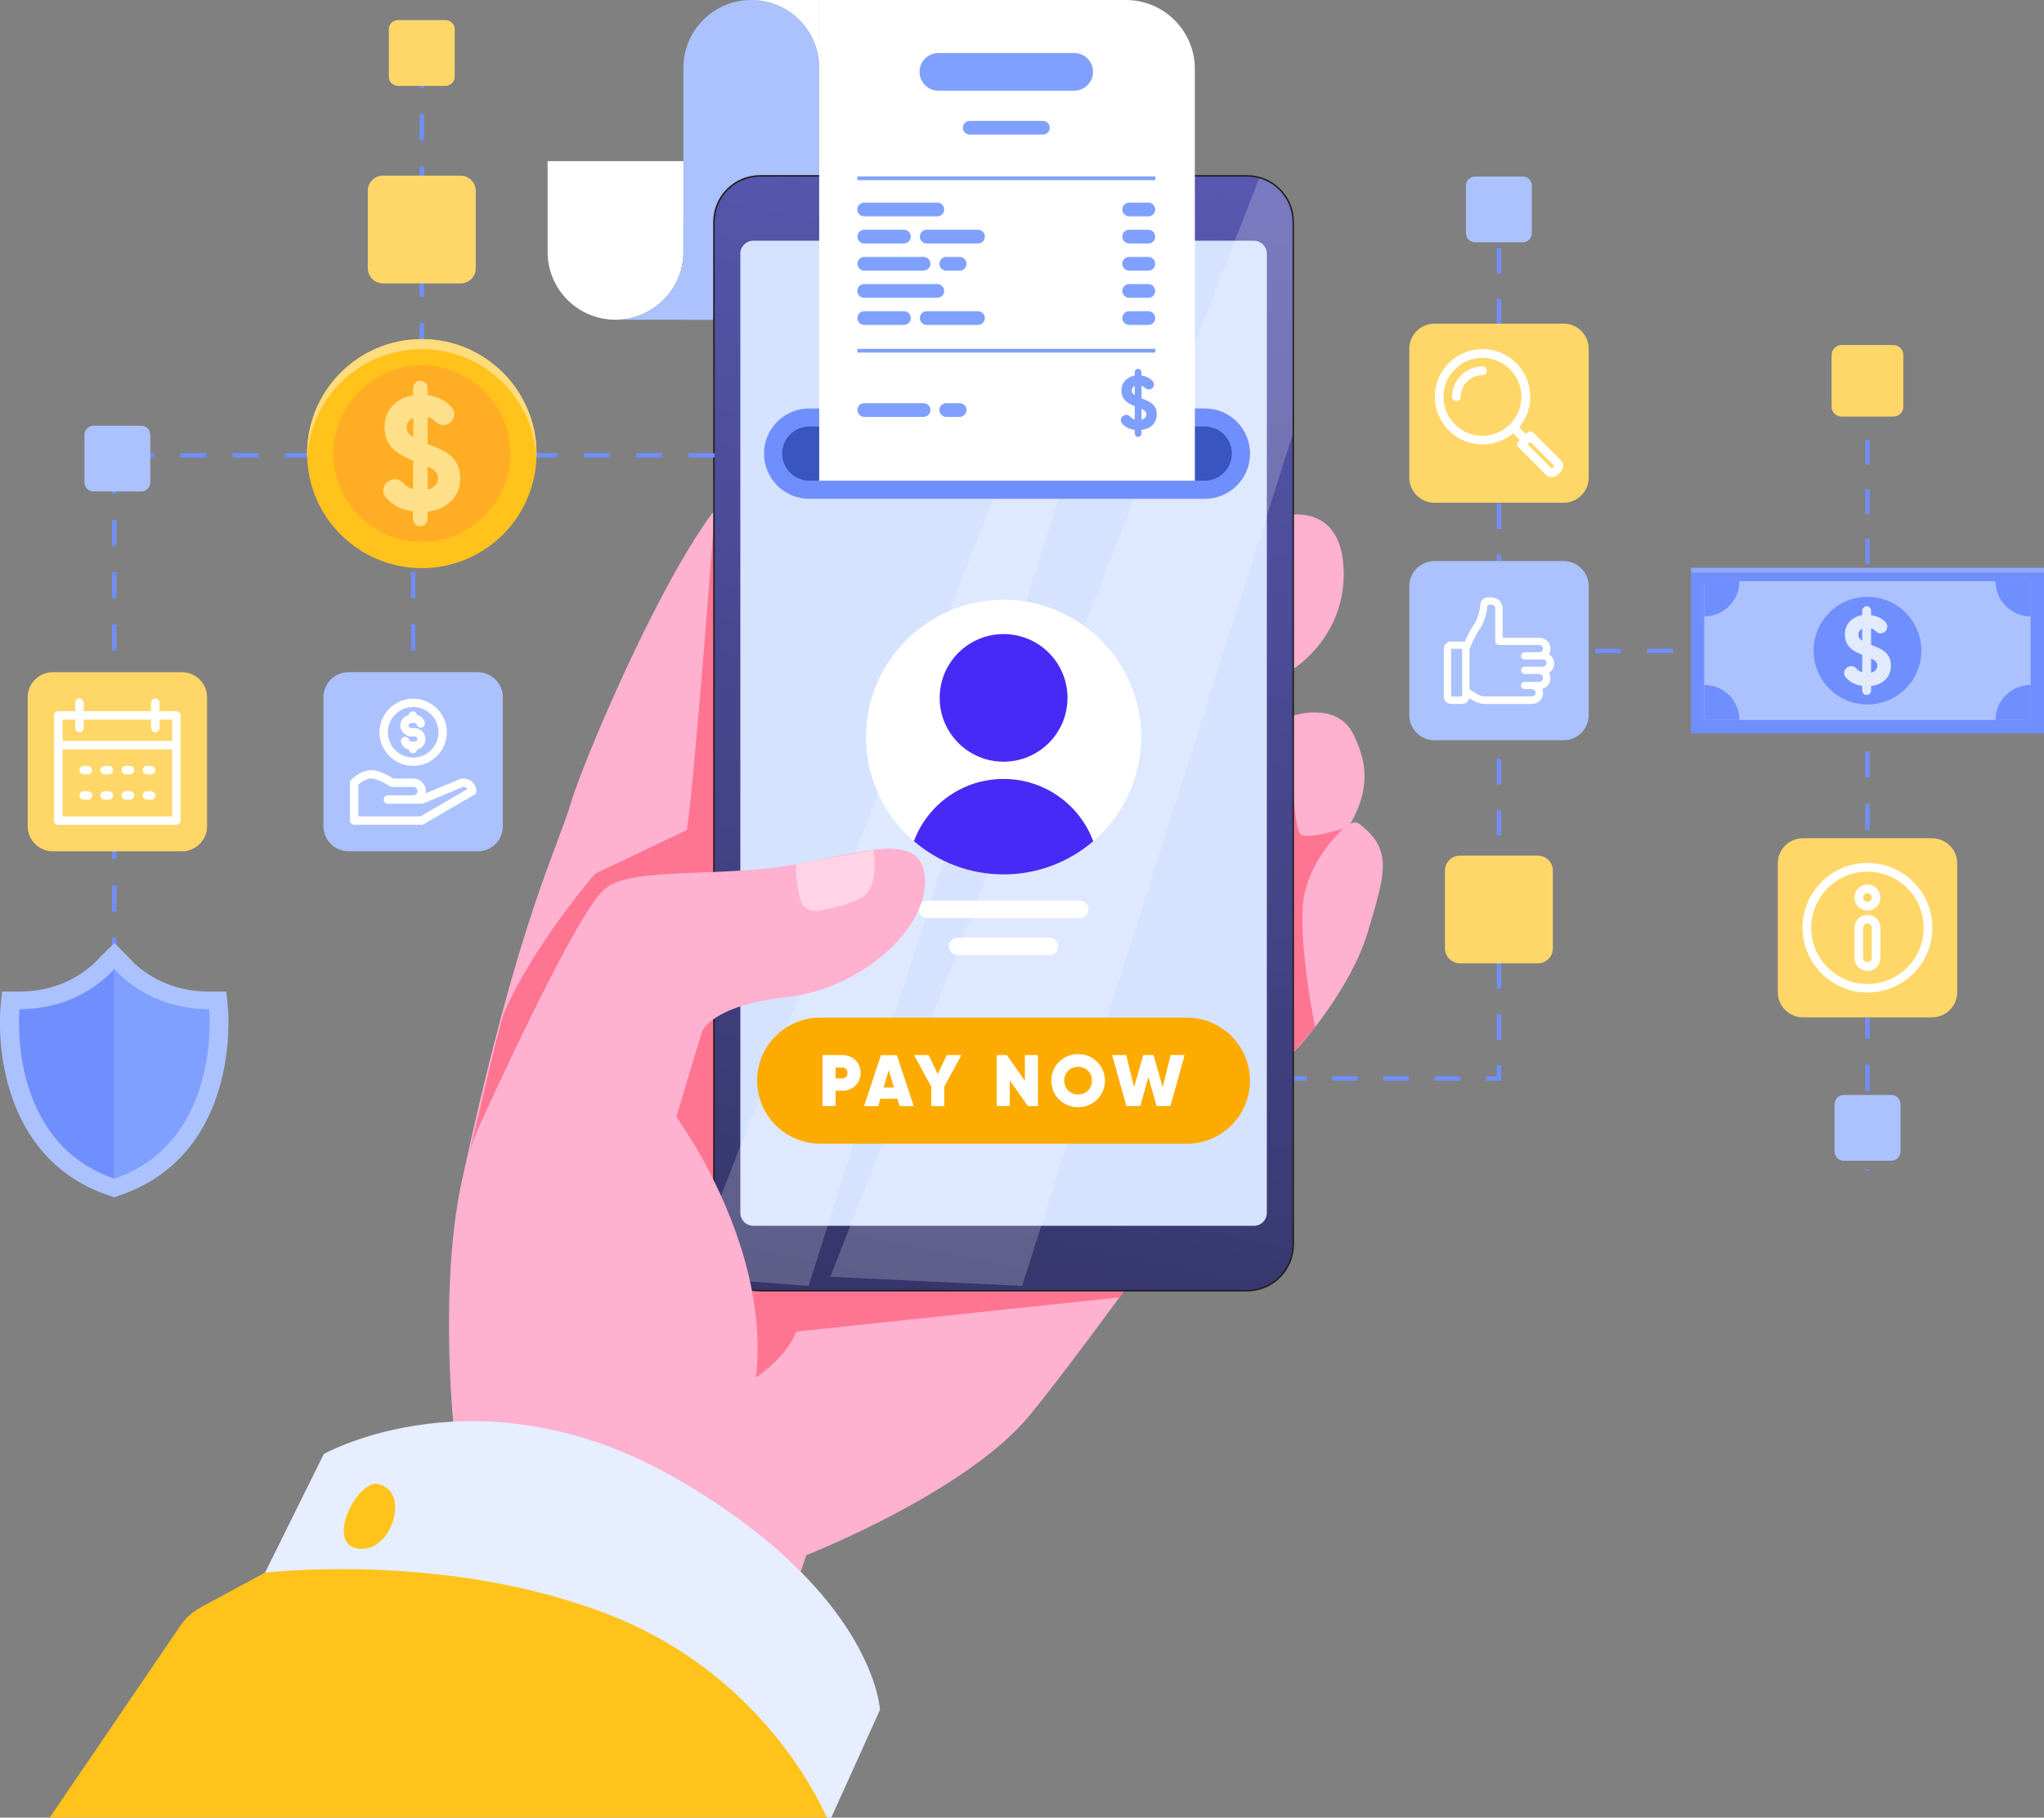 <svg width="832" height="740" viewBox="0 0 832 740" fill="none" xmlns="http://www.w3.org/2000/svg">
<rect x="0" y="0" width="832" height="740" fill="#808080" stroke="none"/>
<path d="M761.058 476.508H759.299V476.069H761.058V476.508ZM761.058 465.415H759.299V454.8H761.058V465.415ZM761.058 444.145H759.299V433.531H761.058V444.145ZM761.058 422.876H759.299V412.261H761.058V422.876ZM761.058 401.646H759.299V391.032H761.058V401.646ZM759.259 380.377V369.762H761.018V380.377H759.259ZM761.018 359.108H759.259V348.493H761.018V359.108ZM761.018 337.838H759.259V327.223H761.018V337.838ZM761.018 316.569H759.259V305.954H761.018V316.569ZM761.018 295.339H759.259V284.724H761.018V295.339ZM761.018 274.07H759.259V263.455H761.018V274.07Z" fill="#708FFF"/>
<path d="M172.579 142.142H170.82V131.527H172.579V142.142ZM172.579 120.873H170.82V110.258H172.579V120.873ZM172.579 99.603H170.82V88.989H172.579V99.603ZM172.579 78.334H170.82V67.719H172.579V78.334ZM172.579 57.064H170.82V46.45H172.579V57.064ZM172.579 35.795H170.82V25.18H172.579V35.795ZM172.579 14.566H170.82V9.059H172.579V14.566Z" fill="#708FFF"/>
<path d="M611.021 85.277H609.262V90.585H611.021V85.277Z" fill="#708FFF"/>
<path d="M611.021 423.312H609.262V412.897H611.021V423.312ZM611.021 402.522H609.262V392.107H611.021V402.522ZM611.021 381.731H609.262V371.316H611.021V381.731ZM611.021 360.941H609.262V350.525H611.021V360.941ZM611.021 340.15H609.262V329.735H611.021V340.15ZM611.021 319.36H609.262V308.944H611.021V319.36ZM611.021 298.529H609.262V288.114H611.021V298.529ZM611.021 277.739H609.262V267.363H611.021V277.739ZM611.021 256.948H609.262V246.533H611.021V256.948ZM611.021 236.157H609.262V225.742H611.021V236.157ZM611.021 215.367H609.262V204.952H611.021V215.367ZM611.021 194.576H609.262V184.161H611.021V194.576ZM611.021 173.746H609.262V163.331H611.021V173.746ZM611.021 152.955H609.262V142.54H611.021V152.955ZM611.021 132.165H609.262V121.75H611.021V132.165ZM611.021 111.374H609.262V100.959H611.021V111.374Z" fill="#708FFF"/>
<path d="M611.021 439.916H604.826V438.16H609.262V433.73H611.021V439.916Z" fill="#708FFF"/>
<path d="M594.394 439.912H583.963V438.156H594.394V439.912ZM573.531 439.912H563.1V438.156H573.531V439.912ZM552.708 439.912H542.277V438.156H552.708V439.912Z" fill="#708FFF"/>
<path d="M531.845 438.156H526.53V439.912H531.845V438.156Z" fill="#708FFF"/>
<path d="M761.018 143.539H759.259V148.846H761.018V143.539Z" fill="#708FFF"/>
<path d="M761.058 249.568H759.299V239.512H761.058V249.568ZM761.058 229.416H759.299V219.36H761.058V229.416ZM761.058 209.264H759.299V199.208H761.058V209.264ZM761.058 189.152H759.299V179.095H761.058V189.152ZM761.058 168.999H759.299V158.943H761.058V168.999Z" fill="#708FFF"/>
<path d="M761.058 265.849H754.823V264.093H759.259V259.664H761.058V265.849Z" fill="#708FFF"/>
<path d="M744.272 265.85H733.72V264.094H744.272V265.85ZM723.169 265.85H712.618V264.094H723.169V265.85ZM702.066 265.85H691.515V264.094H702.066V265.85ZM680.963 265.85H670.412V264.094H680.963V265.85ZM659.821 265.85H649.269V264.094H659.821V265.85ZM638.718 265.85H628.167V264.094H638.718V265.85Z" fill="#708FFF"/>
<path d="M617.615 264.094H612.3V265.85H617.615V264.094Z" fill="#708FFF"/>
<path d="M832 231.209H688.317V298.569H832V231.209Z" fill="#708FFF"/>
<path d="M832 231.209H688.317V233.124H832V231.209Z" fill="#91A9FF"/>
<path d="M826.565 236.637H693.713V293.142H826.565V236.637Z" fill="#ABC2FE"/>
<path d="M693.713 250.923C701.627 250.923 708.021 244.538 708.021 236.637H693.713V250.923Z" fill="#708FFF"/>
<path d="M826.565 250.923C818.651 250.923 812.256 244.538 812.256 236.637H826.565V250.923Z" fill="#708FFF"/>
<path d="M693.713 278.855C701.627 278.855 708.021 285.24 708.021 293.141H693.713V278.855Z" fill="#708FFF"/>
<path d="M826.565 278.855C818.651 278.855 812.256 285.24 812.256 293.141H826.565V278.855Z" fill="#708FFF"/>
<path d="M760.139 286.796C772.257 286.796 782.081 276.988 782.081 264.888C782.081 252.789 772.257 242.98 760.139 242.98C748.02 242.98 738.197 252.789 738.197 264.888C738.197 276.988 748.02 286.796 760.139 286.796Z" fill="#708FFF"/>
<path d="M769.691 270.995C769.691 265.408 765.255 263.972 761.618 262.535V255.871C762.377 256.07 763.016 256.47 763.576 257.028C764.415 257.946 765.814 258.106 766.893 257.467C768.372 256.589 768.692 254.554 767.493 253.317C765.934 251.641 763.896 250.723 761.618 250.444V248.608C761.618 247.611 760.818 246.812 759.819 246.812C758.82 246.812 758.02 247.611 758.02 248.608V250.404C754.184 251.082 750.946 253.756 750.946 258.345C750.946 263.293 754.543 265.209 758.02 266.605V273.669C757.021 273.389 756.262 272.871 755.622 272.152C754.743 271.155 753.344 270.875 752.185 271.554L751.985 271.673C750.547 272.511 750.187 274.387 751.226 275.664C752.825 277.619 755.143 278.856 758.02 279.215V281.131C758.02 282.128 758.82 282.927 759.819 282.927C760.818 282.927 761.618 282.128 761.618 281.131V279.295C766.254 278.737 769.691 275.823 769.691 270.995ZM756.422 258.425C756.422 257.347 756.981 256.47 758.02 255.991V260.819C756.861 260.101 756.422 259.383 756.422 258.425ZM761.618 273.828V268.082C763.256 268.84 764.175 269.638 764.175 271.035C764.136 272.272 763.376 273.429 761.618 273.828Z" fill="#E2EAFE"/>
<path d="M526.53 272.232C526.53 272.232 548.432 258.864 546.873 230.85C545.274 202.837 520.774 210.379 520.774 210.379L526.53 272.232Z" fill="#FFB1D0"/>
<path d="M188.966 476.507C211.467 373.192 226.655 346.376 232.49 326.543C238.325 306.71 287.365 191.385 308.388 194.258C329.411 197.131 325.894 214.45 317.74 248.329C309.587 282.209 291.002 326.503 291.002 326.503L293.16 413.217L188.966 476.507Z" fill="#FFB1D0"/>
<path d="M191.284 468.287L292.001 368.045L290.962 326.544C290.962 326.544 297.397 311.18 304.351 291.627L290.962 207.547C290.962 207.547 283.049 314.093 279.611 337.917L242.282 355.675C242.282 355.675 217.143 384.606 205.072 412.619C201.236 425.109 196.12 449.132 191.284 468.287Z" fill="#FE7592"/>
<path d="M528.448 426.425C528.448 426.425 549.671 403.241 556.785 379.337C563.859 355.434 567.137 345.977 553.228 335.362C544.795 328.937 515.179 384.605 515.179 384.605V439.395L528.448 426.425Z" fill="#FFB1D0"/>
<path d="M524.971 291.826C524.971 291.826 543.995 284.563 551.07 299.288C558.144 314.013 557.464 326.384 542.597 345.977C527.729 365.571 515.179 384.605 515.179 384.605L524.971 291.826Z" fill="#FFB1D0"/>
<path d="M546.833 337.317C546.833 337.317 531.566 350.605 530.287 368.962C529.008 387.318 535.283 418.125 535.283 418.125L506.146 452.603L518.217 296.095L524.931 291.785C524.931 291.785 525.81 338.115 529.647 339.871C533.484 341.667 546.833 337.317 546.833 337.317Z" fill="#FE7592"/>
<path d="M288.524 607.475L328.212 633.134C328.212 633.134 393.598 607.475 419.257 576.03C444.956 544.545 497.473 469.962 497.473 469.962L327.053 371.756L279.651 375.986L258.189 488.558L288.524 607.475Z" fill="#FFB1D0"/>
<path d="M496.714 469.482L347.196 383.367L294.04 400.127L271.978 416.329L264.744 454.239L276.094 502.444L307.708 560.785C307.708 560.785 319.978 552.884 324.095 542.109L455.628 528.183C473.533 503.761 490.559 479.738 495.835 472.276L496.714 469.482Z" fill="#FE7592"/>
<path d="M184.449 578.305L108.551 712.905H301.394L328.212 633.094L291.002 578.305H184.449Z" fill="#FFB1D0"/>
<path d="M333.447 27.614V130.17H278.173V27.614C278.173 19.992 281.25 13.089 286.286 8.101C291.242 3.073 298.156 0 305.79 0C321.058 0 333.447 12.371 333.447 27.614Z" fill="#ABC2FE"/>
<path d="M278.173 65.562V102.555C278.173 110.176 275.095 117.08 270.059 122.068C265.063 127.056 258.149 130.169 250.515 130.169C235.248 130.169 222.898 117.798 222.898 102.594V65.602H278.173V65.562Z" fill="white"/>
<path d="M290.922 89.826V130.17H250.515C258.149 130.17 265.063 127.098 270.059 122.069C275.055 117.081 278.173 110.178 278.173 102.556V89.826H290.922Z" fill="#ABC2FE"/>
<path d="M507.585 525.152H309.427C299.195 525.152 290.922 516.892 290.922 506.676V90.386C290.922 80.171 299.195 71.91 309.427 71.91H507.585C517.817 71.91 526.09 80.171 526.09 90.386V506.636C526.09 516.852 517.817 525.152 507.585 525.152Z" stroke="#231F20" stroke-width="1.239" stroke-miterlimit="10"/>
<path d="M301.354 493.826V103.235C301.354 100.362 303.712 98.008 306.589 98.008H510.423C513.301 98.008 515.659 100.362 515.659 103.235V493.826C515.659 496.7 513.301 499.054 510.423 499.054H306.589C303.712 499.054 301.354 496.7 301.354 493.826Z" stroke="#231F20" stroke-width="1.239" stroke-miterlimit="10"/>
<path d="M507.585 525.152H309.427C299.195 525.152 290.922 516.892 290.922 506.676V90.386C290.922 80.171 299.195 71.91 309.427 71.91H507.585C517.817 71.91 526.09 80.171 526.09 90.386V506.636C526.09 516.852 517.817 525.152 507.585 525.152Z" fill="url(#paint0_linear)"/>
<path d="M301.354 493.826V103.235C301.354 100.362 303.712 98.008 306.589 98.008H510.423C513.301 98.008 515.659 100.362 515.659 103.235V493.826C515.659 496.7 513.301 499.054 510.423 499.054H306.589C303.712 499.054 301.354 496.7 301.354 493.826Z" fill="#D6E3FF"/>
<path d="M407.147 90.146C410.392 90.146 413.023 87.52 413.023 84.28C413.023 81.04 410.392 78.414 407.147 78.414C403.903 78.414 401.272 81.04 401.272 84.28C401.272 87.52 403.903 90.146 407.147 90.146Z" stroke="#231F20" stroke-width="1.239" stroke-miterlimit="10"/>
<path d="M407.147 90.146C410.392 90.146 413.023 87.52 413.023 84.28C413.023 81.04 410.392 78.414 407.147 78.414C403.903 78.414 401.272 81.04 401.272 84.28C401.272 87.52 403.903 90.146 407.147 90.146Z" fill="#221473"/>
<path opacity="0.2" d="M526.09 90.388C526.09 81.888 520.375 74.745 512.541 72.59L338.004 519.806L416.06 523.517L526.13 177.021V90.388H526.09Z" fill="white"/>
<path opacity="0.2" d="M472.534 71.91H455.628L455.188 72.549L290.922 493.388V506.636C290.922 512.502 293.64 517.73 297.917 521.122L329.131 523.516L472.534 71.91Z" fill="white"/>
<path d="M483.125 465.613H333.887C319.699 465.613 308.188 454.12 308.188 439.954C308.188 425.788 319.699 414.295 333.887 414.295H483.085C497.274 414.295 508.784 425.788 508.784 439.954C508.824 454.12 497.314 465.613 483.125 465.613Z" fill="#FEAB00"/>
<path d="M350.314 436.802C350.314 441.072 347.036 444.065 342.88 444.065H340.122V450.29H334.806V429.539H342.88C347.076 429.539 350.314 432.532 350.314 436.802ZM344.998 436.802C344.998 435.485 344.079 434.607 342.88 434.607H340.122V439.036H342.88C344.079 439.036 344.998 438.119 344.998 436.802Z" fill="white"/>
<path d="M365.261 447.338H358.347L357.468 450.331H351.713L358.587 429.58H365.062L371.936 450.331H366.221L365.261 447.338ZM363.863 442.749L361.744 435.686L359.666 442.749H363.863Z" fill="white"/>
<path d="M384.366 442.349V450.33H379.05V442.388L372.056 429.539H378.011L381.688 437.241L385.405 429.539H391.36L384.366 442.349Z" fill="white"/>
<path d="M422.495 429.539V450.29H418.378L411.024 439.835V450.29H405.708V429.539H409.825L417.179 439.994V429.539H422.495Z" fill="white"/>
<path d="M427.93 439.955C427.93 433.849 432.766 429.141 438.841 429.141C444.916 429.141 449.752 433.849 449.752 439.955C449.752 446.06 444.916 450.769 438.841 450.769C432.766 450.769 427.93 446.06 427.93 439.955ZM444.477 439.955C444.477 436.643 442.039 434.328 438.841 434.328C435.644 434.328 433.206 436.643 433.206 439.955C433.206 443.267 435.644 445.581 438.841 445.581C442.039 445.581 444.477 443.267 444.477 439.955Z" fill="white"/>
<path d="M452.67 429.539H458.425L461.623 442.628L465.34 429.539H469.536L473.253 442.628L476.491 429.539H482.206L476.411 450.29H470.775L467.458 438.558L464.141 450.29H458.505L452.67 429.539Z" fill="white"/>
<path d="M408.506 355.994C439.431 355.994 464.5 330.963 464.5 300.087C464.5 269.21 439.431 244.18 408.506 244.18C377.581 244.18 352.512 269.21 352.512 300.087C352.512 330.963 377.581 355.994 408.506 355.994Z" fill="white"/>
<path d="M408.506 310.103C422.876 310.103 434.525 298.472 434.525 284.125C434.525 269.777 422.876 258.146 408.506 258.146C394.136 258.146 382.487 269.777 382.487 284.125C382.487 298.472 394.136 310.103 408.506 310.103Z" fill="#482AF6"/>
<path d="M408.506 355.993C422.455 355.993 435.204 350.885 444.996 342.465C439.481 327.66 425.212 317.125 408.506 317.125C391.76 317.125 377.491 327.66 372.016 342.465C381.808 350.885 394.557 355.993 408.506 355.993Z" fill="#482AF6"/>
<path d="M439.521 373.791H377.491C375.533 373.791 373.934 372.194 373.934 370.239C373.934 368.284 375.533 366.688 377.491 366.688H439.561C441.519 366.688 443.118 368.284 443.118 370.239C443.078 372.194 441.479 373.791 439.521 373.791Z" fill="white"/>
<path d="M427.171 388.835H389.801C387.843 388.835 386.244 387.239 386.244 385.284C386.244 383.329 387.843 381.732 389.801 381.732H427.171C429.129 381.732 430.728 383.329 430.728 385.284C430.728 387.239 429.129 388.835 427.171 388.835Z" fill="white"/>
<path d="M310.986 184.681C310.986 174.506 319.219 166.285 329.411 166.285H490.399C500.591 166.285 508.824 174.506 508.824 184.681C508.824 194.857 500.591 203.078 490.399 203.078H329.411C319.259 203.078 310.986 194.817 310.986 184.681Z" fill="#708FFF"/>
<path d="M490.399 195.694H329.411C323.336 195.694 318.38 190.746 318.38 184.641C318.38 178.575 323.336 173.627 329.411 173.627H490.399C496.474 173.627 501.43 178.575 501.43 184.641C501.43 190.746 496.474 195.694 490.399 195.694Z" fill="#3955BF"/>
<path d="M333.448 0V27.574C333.448 12.331 321.058 0 305.83 0H333.448Z" fill="white"/>
<path d="M333.447 0V195.695H486.363V28.093C486.363 12.57 473.773 0 458.226 0H333.447Z" fill="white"/>
<path d="M381.528 88.073H351.753C350.194 88.073 348.955 86.796 348.955 85.28C348.955 83.723 350.234 82.486 351.753 82.486H381.528C383.087 82.486 384.326 83.763 384.326 85.28C384.366 86.796 383.087 88.073 381.528 88.073Z" fill="#7FA0FF"/>
<path d="M424.493 54.792H394.717C393.159 54.792 391.92 53.515 391.92 51.998C391.92 50.442 393.199 49.205 394.717 49.205H424.493C426.052 49.205 427.291 50.482 427.291 51.998C427.291 53.555 426.052 54.792 424.493 54.792Z" fill="#7FA0FF"/>
<path d="M467.458 88.073H459.624C458.066 88.073 456.827 86.796 456.827 85.28C456.827 83.723 458.106 82.486 459.624 82.486H467.418C468.977 82.486 470.216 83.763 470.216 85.28C470.256 86.796 469.017 88.073 467.458 88.073Z" fill="#7FA0FF"/>
<path d="M367.939 99.124H351.793C350.234 99.124 348.995 97.847 348.995 96.33C348.995 94.774 350.274 93.537 351.793 93.537H367.939C369.498 93.537 370.737 94.814 370.737 96.33C370.737 97.887 369.498 99.124 367.939 99.124Z" fill="#7FA0FF"/>
<path d="M398.075 99.124H377.212C375.653 99.124 374.414 97.847 374.414 96.33C374.414 94.774 375.693 93.537 377.212 93.537H398.075C399.633 93.537 400.872 94.814 400.872 96.33C400.872 97.887 399.633 99.124 398.075 99.124Z" fill="#7FA0FF"/>
<path d="M467.458 99.124H459.624C458.066 99.124 456.827 97.847 456.827 96.33C456.827 94.774 458.106 93.537 459.624 93.537H467.418C468.977 93.537 470.216 94.814 470.216 96.33C470.256 97.887 469.017 99.124 467.458 99.124Z" fill="#7FA0FF"/>
<path d="M375.933 110.179H351.793C350.234 110.179 348.995 108.902 348.995 107.385C348.995 105.829 350.274 104.592 351.793 104.592H375.933C377.492 104.592 378.731 105.869 378.731 107.385C378.731 108.941 377.452 110.179 375.933 110.179Z" fill="#7FA0FF"/>
<path d="M390.601 110.179H385.165C383.607 110.179 382.368 108.902 382.368 107.385C382.368 105.829 383.647 104.592 385.165 104.592H390.601C392.16 104.592 393.399 105.869 393.399 107.385C393.439 108.941 392.16 110.179 390.601 110.179Z" fill="#7FA0FF"/>
<path d="M467.458 110.179H459.624C458.066 110.179 456.827 108.902 456.827 107.385C456.827 105.829 458.106 104.592 459.624 104.592H467.418C468.977 104.592 470.216 105.869 470.216 107.385C470.256 108.941 469.017 110.179 467.458 110.179Z" fill="#7FA0FF"/>
<path d="M381.528 121.233H351.753C350.194 121.233 348.955 119.956 348.955 118.44C348.955 116.884 350.234 115.646 351.753 115.646H381.528C383.087 115.646 384.326 116.923 384.326 118.44C384.366 119.996 383.087 121.233 381.528 121.233Z" fill="#7FA0FF"/>
<path d="M467.458 121.233H459.624C458.066 121.233 456.827 119.956 456.827 118.44C456.827 116.884 458.106 115.646 459.624 115.646H467.418C468.977 115.646 470.216 116.923 470.216 118.44C470.256 119.996 469.017 121.233 467.458 121.233Z" fill="#7FA0FF"/>
<path d="M367.939 132.286H351.793C350.234 132.286 348.995 131.009 348.995 129.493C348.995 127.936 350.274 126.699 351.793 126.699H367.939C369.498 126.699 370.737 127.976 370.737 129.493C370.737 131.049 369.498 132.286 367.939 132.286Z" fill="#7FA0FF"/>
<path d="M398.075 132.286H377.212C375.653 132.286 374.414 131.009 374.414 129.493C374.414 127.936 375.693 126.699 377.212 126.699H398.075C399.633 126.699 400.872 127.976 400.872 129.493C400.872 131.049 399.633 132.286 398.075 132.286Z" fill="#7FA0FF"/>
<path d="M467.458 132.286H459.624C458.066 132.286 456.827 131.009 456.827 129.493C456.827 127.936 458.106 126.699 459.624 126.699H467.418C468.977 126.699 470.216 127.976 470.216 129.493C470.256 131.049 469.017 132.286 467.458 132.286Z" fill="#7FA0FF"/>
<path d="M375.933 169.718H351.793C350.234 169.718 348.995 168.441 348.995 166.924C348.995 165.368 350.274 164.131 351.793 164.131H375.933C377.492 164.131 378.731 165.408 378.731 166.924C378.731 168.481 377.452 169.718 375.933 169.718Z" fill="#7FA0FF"/>
<path d="M390.601 169.718H385.165C383.607 169.718 382.368 168.441 382.368 166.924C382.368 165.368 383.647 164.131 385.165 164.131H390.601C392.16 164.131 393.399 165.408 393.399 166.924C393.439 168.481 392.16 169.718 390.601 169.718Z" fill="#7FA0FF"/>
<path d="M470.855 168.68C470.855 164.37 467.458 163.293 464.66 162.175V157.068C465.26 157.227 465.739 157.507 466.139 157.946C466.779 158.624 467.858 158.784 468.657 158.305C469.816 157.626 470.016 156.07 469.137 155.112C467.938 153.835 466.379 153.117 464.62 152.878V151.521C464.62 150.763 464.021 150.164 463.261 150.164C462.502 150.164 461.902 150.763 461.902 151.521V152.918C458.945 153.436 456.467 155.471 456.467 159.023C456.467 162.814 459.225 164.29 461.902 165.368V170.795C461.143 170.556 460.544 170.196 460.064 169.638C459.385 168.88 458.305 168.68 457.426 169.159L457.266 169.239C456.187 169.877 455.867 171.314 456.667 172.311C457.866 173.788 459.664 174.746 461.902 175.025V176.501C461.902 177.26 462.502 177.858 463.261 177.858C464.021 177.858 464.62 177.26 464.62 176.501V175.065C468.217 174.626 470.855 172.391 470.855 168.68ZM460.664 159.023C460.664 158.185 461.103 157.507 461.902 157.147V160.859C461.023 160.3 460.664 159.781 460.664 159.023ZM464.66 170.835V166.445C465.899 167.044 466.619 167.642 466.619 168.72C466.619 169.638 466.019 170.556 464.66 170.835Z" fill="#7FA0FF"/>
<path d="M470.256 142.023H348.955V143.54H470.256V142.023Z" fill="#7FA0FF"/>
<path d="M470.256 71.83H348.955V73.347H470.256V71.83Z" fill="#7FA0FF"/>
<path d="M437.243 21.59H381.968C377.731 21.59 374.294 25.022 374.294 29.252C374.294 33.482 377.731 36.913 381.968 36.913H437.243C441.479 36.913 444.916 33.482 444.916 29.252C444.916 25.022 441.479 21.59 437.243 21.59Z" fill="#7FA0FF"/>
<path d="M184.449 578.304C184.449 578.304 176.456 499.052 195.16 458.23C213.825 417.447 236.007 371.955 245.359 362.657C254.712 353.319 283.888 356.831 314.223 353.319C344.558 349.807 374.494 335.841 376.452 356.831C378.411 377.821 350.394 402.722 320.058 405.994C289.723 409.266 285.766 419.921 285.766 419.921L275.295 454.718C275.295 454.718 339.922 542.15 288.564 607.395L184.449 578.304Z" fill="#FFB1D0"/>
<path d="M355.589 345.977C355.589 345.977 357.947 360.502 351.513 364.971C347.476 367.765 339.003 369.72 333.168 370.798C329.731 371.436 326.373 369.241 325.614 365.809C324.575 361.141 323.496 354.955 324.135 351.883L355.589 345.977Z" fill="#FFD4E5"/>
<path d="M337.244 740.002C335.925 727.032 325.774 656.52 258.828 638.603C185.009 618.85 107.872 640.239 107.872 640.239L81.693 654.405C78.416 656.201 75.578 658.715 73.46 661.827L20.223 740.002H337.244Z" fill="#FFC31B"/>
<path d="M248.757 657.715C307.748 681.1 331.889 729.465 336.565 740H338.363L358.187 696.104C358.187 696.104 356.069 648.817 275.974 602.327C195.88 555.838 131.812 591.952 131.812 591.952L107.872 640.277C107.872 640.237 182.331 631.378 248.757 657.715Z" fill="#E6EEFF"/>
<path d="M153.994 604.202C145.441 602.246 132.172 628.504 145.761 630.499C159.35 632.454 167.343 607.274 153.994 604.202Z" fill="#FFC31B"/>
<path d="M636.44 204.674H583.883C578.247 204.674 573.651 200.085 573.651 194.458V141.983C573.651 136.357 578.247 131.768 583.883 131.768H636.44C642.075 131.768 646.672 136.357 646.672 141.983V194.458C646.672 200.125 642.075 204.674 636.44 204.674Z" fill="#FFD769"/>
<path d="M603.427 149.207C596.632 149.207 591.077 154.754 591.077 161.538C591.077 162.495 591.876 163.294 592.836 163.294C593.795 163.294 594.594 162.495 594.594 161.538C594.594 156.669 598.551 152.719 603.427 152.719C604.386 152.719 605.185 151.921 605.185 150.963C605.225 150.005 604.426 149.207 603.427 149.207Z" fill="white"/>
<path d="M635.201 187.235L624.09 176.142C623.41 175.463 622.291 175.463 621.612 176.142L621.092 176.66L618.375 173.947C621.172 170.595 622.891 166.245 622.891 161.536C622.891 150.842 614.178 142.143 603.467 142.143C592.756 142.143 584.043 150.842 584.043 161.536C584.043 172.231 592.756 180.93 603.467 180.93C608.183 180.93 612.499 179.254 615.897 176.421L618.614 179.135L618.095 179.653C617.415 180.332 617.415 181.449 618.095 182.127L629.206 193.221C629.885 193.899 630.764 194.259 631.684 194.259C632.603 194.259 633.522 193.899 634.162 193.221L635.201 192.184C635.88 191.505 636.24 190.627 636.24 189.709C636.24 188.792 635.88 187.914 635.201 187.235ZM587.56 161.536C587.56 152.797 594.674 145.694 603.427 145.694C612.18 145.694 619.294 152.797 619.294 161.536C619.294 165.886 617.535 169.797 614.698 172.67C614.658 172.71 614.658 172.71 614.618 172.75C614.578 172.79 614.578 172.79 614.538 172.83C611.66 175.663 607.743 177.419 603.387 177.419C594.674 177.419 587.56 170.276 587.56 161.536ZM632.723 189.749L631.684 190.787L621.812 180.93L622.331 180.412L622.851 179.893L632.723 189.749Z" fill="white"/>
<path d="M786.437 414.176H733.88C728.245 414.176 723.649 409.587 723.649 403.961V351.485C723.649 345.859 728.245 341.27 733.88 341.27H786.437C792.073 341.27 796.669 345.859 796.669 351.485V403.961C796.669 409.587 792.073 414.176 786.437 414.176Z" fill="#FFD769"/>
<path d="M760.139 404.081C745.591 404.081 733.72 392.269 733.72 377.703C733.72 363.178 745.551 351.326 760.139 351.326C774.727 351.326 786.557 363.138 786.557 377.703C786.557 392.269 774.727 404.081 760.139 404.081ZM760.139 354.878C747.509 354.878 737.238 365.133 737.238 377.743C737.238 390.353 747.509 400.609 760.139 400.609C772.768 400.609 783.04 390.353 783.04 377.743C783.04 365.133 772.768 354.878 760.139 354.878Z" fill="white"/>
<path d="M760.139 370.681C757.221 370.681 754.863 368.327 754.863 365.414C754.863 362.501 757.221 360.146 760.139 360.146C763.056 360.146 765.414 362.501 765.414 365.414C765.414 368.327 763.056 370.681 760.139 370.681ZM760.139 363.658C759.179 363.658 758.38 364.456 758.38 365.414C758.38 366.372 759.179 367.17 760.139 367.17C761.098 367.17 761.897 366.372 761.897 365.414C761.897 364.456 761.138 363.658 760.139 363.658Z" fill="white"/>
<path d="M760.139 395.302C757.221 395.302 754.863 392.948 754.863 390.035V377.744C754.863 374.831 757.221 372.477 760.139 372.477C763.056 372.477 765.414 374.831 765.414 377.744V390.035C765.414 392.948 763.056 395.302 760.139 395.302ZM760.139 375.948C759.179 375.948 758.38 376.746 758.38 377.704V389.995C758.38 390.953 759.179 391.751 760.139 391.751C761.098 391.751 761.897 390.953 761.897 389.995V377.704C761.897 376.746 761.138 375.948 760.139 375.948Z" fill="white"/>
<path d="M636.44 301.363H583.883C578.247 301.363 573.651 296.773 573.651 291.147V238.632C573.651 233.005 578.247 228.416 583.883 228.416H636.44C642.075 228.416 646.672 233.005 646.672 238.632V291.107C646.672 296.773 642.075 301.363 636.44 301.363Z" fill="#ABC2FE"/>
<path d="M632.603 270.117C632.603 268.521 631.764 267.124 630.525 266.326C630.884 265.687 631.124 264.929 631.124 264.131C631.124 261.657 629.126 259.662 626.648 259.662H611.66V247.69C611.66 245.216 609.662 243.221 607.184 243.221H605.585C604.026 243.221 602.747 244.378 602.587 245.934C602.428 247.85 601.828 251.481 599.91 254.354C598.151 256.948 596.912 259.542 596.153 261.338C595.833 261.218 595.513 261.178 595.154 261.178H590.677C589.039 261.178 587.68 262.535 587.68 264.171V283.605C587.68 285.241 589.039 286.598 590.677 286.598H595.154C596.592 286.598 597.791 285.6 598.071 284.243C599.79 285.361 602.148 286.598 604.146 286.598H623.61C626.088 286.598 628.087 284.602 628.087 282.128C628.087 281.53 627.967 280.971 627.767 280.452C629.685 279.933 631.084 278.178 631.084 276.142C631.084 275.344 630.884 274.586 630.485 273.948C631.764 273.11 632.603 271.713 632.603 270.117ZM595.154 283.565H590.677V264.131H595.154V283.565ZM626.608 277.619H623.61H620.613C619.773 277.619 619.134 278.297 619.134 279.095C619.134 279.933 619.813 280.572 620.613 280.572H623.61C624.45 280.572 625.089 281.25 625.089 282.048C625.089 282.886 624.41 283.525 623.61 283.525H604.146C602.548 283.525 599.83 281.849 598.151 280.572V264.37C598.471 263.453 599.91 259.662 602.388 255.99C604.666 252.559 605.345 248.368 605.545 246.174H607.144C607.983 246.174 608.623 246.852 608.623 247.65V261.098C608.623 261.936 609.302 262.575 610.101 262.575H626.568C627.407 262.575 628.047 263.253 628.047 264.051C628.047 264.889 627.367 265.528 626.568 265.528H622.092H620.613C619.773 265.528 619.134 266.206 619.134 267.004C619.134 267.842 619.813 268.481 620.613 268.481H622.092H626.568H628.047C628.886 268.481 629.525 269.159 629.525 269.957C629.525 270.755 628.846 271.434 628.047 271.434H626.568H622.092H620.613C619.773 271.434 619.134 272.112 619.134 272.91C619.134 273.748 619.813 274.387 620.613 274.387H622.092H626.568C627.407 274.387 628.047 275.065 628.047 275.863C628.127 276.941 627.447 277.619 626.608 277.619Z" fill="white"/>
<path d="M619.773 98.645H600.469C598.391 98.645 596.712 96.969 596.712 94.894V75.62C596.712 73.545 598.391 71.869 600.469 71.869H619.773C621.852 71.869 623.53 73.545 623.53 75.62V94.894C623.53 96.969 621.852 98.645 619.773 98.645Z" fill="#ABC2FE"/>
<path d="M769.811 472.557H750.507C748.428 472.557 746.75 470.882 746.75 468.806V449.532C746.75 447.457 748.428 445.781 750.507 445.781H769.811C771.889 445.781 773.568 447.457 773.568 449.532V468.806C773.568 470.882 771.889 472.557 769.811 472.557Z" fill="#ABC2FE"/>
<path d="M770.65 169.598H749.627C747.349 169.598 745.551 167.762 745.551 165.527V144.537C745.551 142.263 747.389 140.467 749.627 140.467H770.65C772.928 140.467 774.727 142.302 774.727 144.537V165.527C774.767 167.802 772.928 169.598 770.65 169.598Z" fill="#FFD769"/>
<path d="M625.928 392.188H594.314C590.917 392.188 588.159 389.434 588.159 386.042V354.477C588.159 351.085 590.917 348.332 594.314 348.332H625.928C629.326 348.332 632.083 351.085 632.083 354.477V386.042C632.123 389.434 629.366 392.188 625.928 392.188Z" fill="#FFD769"/>
<path d="M181.332 34.956H162.028C159.949 34.956 158.271 33.28 158.271 31.205V11.931C158.271 9.856 159.949 8.18 162.028 8.18H181.332C183.41 8.18 185.089 9.856 185.089 11.931V31.205C185.089 33.28 183.41 34.956 181.332 34.956Z" fill="#FFD769"/>
<path d="M187.487 115.367H155.873C152.475 115.367 149.718 112.614 149.718 109.222V77.657C149.718 74.265 152.475 71.512 155.873 71.512H187.487C190.884 71.512 193.642 74.265 193.642 77.657V109.222C193.682 112.614 190.924 115.367 187.487 115.367Z" fill="#FFD769"/>
<path d="M169.062 328.578H167.303V317.963H169.062V328.578ZM169.062 307.308H167.303V296.694H169.062V307.308ZM169.062 286.039H167.303V275.424H169.062V286.039ZM169.062 264.809H167.303V254.195H169.062V264.809ZM169.062 243.54H167.303V232.925H169.062V243.54ZM169.062 222.271H167.303V211.656H169.062V222.271ZM169.062 201.001H167.303V190.386H169.062V201.001ZM290.922 186.236H280.291V184.48H290.922V186.236ZM269.62 186.236H258.988V184.48H269.62V186.236ZM248.317 186.236H237.686V184.48H248.317V186.236ZM227.014 186.236H216.383V184.48H227.014V186.236ZM205.712 186.236H195.081V184.48H205.712V186.236ZM184.449 186.236H173.818V184.48H184.449V186.236Z" fill="#708FFF"/>
<path d="M47.401 434.885H45.643V424.27H47.401V434.885ZM47.401 413.615H45.643V403.001H47.401V413.615ZM47.401 392.346H45.643V381.731H47.401V392.346ZM47.401 371.117H45.643V360.502H47.401V371.117ZM47.401 349.847H45.643V339.192H47.401V349.847ZM47.401 328.578H45.643V317.963H47.401V328.578ZM47.401 307.308H45.643V296.694H47.401V307.308ZM47.401 286.039H45.643V275.424H47.401V286.039ZM47.401 264.809H45.643V254.195H47.401V264.809ZM47.401 243.54H45.643V232.925H47.401V243.54ZM47.401 222.271H45.643V211.656H47.401V222.271ZM47.401 201.001H45.643V190.386H47.401V201.001ZM169.222 186.236H158.59V184.48H169.222V186.236ZM147.919 186.236H137.288V184.48H147.919V186.236ZM126.657 186.236H116.025V184.48H126.657V186.236ZM105.354 186.236H94.723V184.48H105.354V186.236ZM84.051 186.236H73.42V184.48H84.051V186.236ZM62.749 186.236H52.117V184.48H62.749V186.236Z" fill="#708FFF"/>
<path d="M194.481 346.575H141.884C136.249 346.575 131.652 341.986 131.652 336.359V283.884C131.652 278.257 136.249 273.668 141.884 273.668H194.441C200.076 273.668 204.673 278.257 204.673 283.884V336.359C204.713 341.986 200.116 346.575 194.481 346.575Z" fill="#ABC2FE"/>
<path d="M168.183 311.816C175.736 311.816 181.891 305.671 181.891 298.129C181.891 290.587 175.736 284.441 168.183 284.441C160.629 284.441 154.474 290.587 154.474 298.129C154.474 305.671 160.629 311.816 168.183 311.816ZM168.183 287.833C173.858 287.833 178.494 292.462 178.494 298.129C178.494 303.795 173.858 308.424 168.183 308.424C162.507 308.424 157.871 303.795 157.871 298.129C157.911 292.462 162.507 287.833 168.183 287.833Z" fill="white"/>
<path d="M167.503 299.844H168.862C169.421 299.844 169.901 300.323 169.901 300.882C169.901 301.44 169.421 301.919 168.862 301.919H167.503C167.063 301.919 166.624 301.6 166.504 301.201C166.224 300.283 165.265 299.764 164.386 300.044C163.466 300.323 162.947 301.281 163.226 302.159C163.666 303.715 164.945 304.872 166.504 305.231C166.504 305.271 166.504 305.311 166.504 305.351C166.544 305.471 166.544 305.55 166.584 305.67C166.624 305.79 166.664 305.87 166.744 305.95C166.824 306.029 166.864 306.149 166.943 306.189C167.023 306.269 167.103 306.349 167.183 306.389C167.263 306.468 167.383 306.508 167.463 306.548C167.583 306.588 167.663 306.628 167.783 306.628C167.903 306.668 168.023 306.668 168.102 306.668C168.222 306.668 168.342 306.668 168.422 306.628C168.542 306.588 168.622 306.588 168.742 306.548C168.862 306.508 168.942 306.468 169.022 306.389C169.102 306.309 169.222 306.269 169.302 306.189C169.381 306.109 169.461 306.029 169.501 305.95C169.581 305.87 169.621 305.75 169.661 305.67C169.701 305.55 169.741 305.471 169.741 305.351C169.741 305.311 169.741 305.271 169.741 305.231C171.7 304.792 173.178 302.997 173.178 300.882C173.178 298.407 171.18 296.412 168.702 296.412H167.343C166.784 296.412 166.304 295.933 166.304 295.375C166.304 294.816 166.784 294.337 167.343 294.337H168.702C169.142 294.337 169.541 294.616 169.661 295.055C169.941 295.933 170.94 296.452 171.819 296.133C172.699 295.853 173.218 294.856 172.899 293.978C172.419 292.501 171.18 291.384 169.661 291.065C169.661 291.025 169.661 290.985 169.661 290.945C169.621 290.825 169.621 290.746 169.581 290.626C169.541 290.506 169.501 290.426 169.421 290.347C169.341 290.267 169.302 290.147 169.222 290.067C169.142 289.987 169.062 289.908 168.942 289.868C168.862 289.788 168.742 289.748 168.662 289.708C168.542 289.668 168.462 289.628 168.342 289.628C167.783 289.509 167.183 289.708 166.784 290.107C166.704 290.187 166.624 290.267 166.584 290.386C166.504 290.466 166.464 290.586 166.424 290.666C166.384 290.786 166.344 290.865 166.344 290.985C166.344 291.025 166.344 291.065 166.344 291.105C164.386 291.544 162.907 293.339 162.907 295.454C163.027 297.849 165.025 299.844 167.503 299.844Z" fill="white"/>
<path d="M191.643 317.841C190.205 316.883 188.406 316.724 186.807 317.362L173.258 322.989C173.298 322.709 173.338 322.39 173.338 322.111C173.338 319.278 171.02 316.963 168.183 316.963H160.109C158.67 316.045 154.354 313.531 151.037 313.531C147 313.531 143.363 317.043 142.963 317.442C142.643 317.761 142.444 318.2 142.444 318.639V334.042C142.444 335 143.203 335.758 144.162 335.758H171.62C171.939 335.758 172.219 335.679 172.499 335.519L193.082 323.547C193.602 323.228 193.921 322.67 193.921 322.071C193.921 320.395 193.042 318.799 191.643 317.841ZM171.14 332.366H145.881V319.397C147 318.44 149.158 316.923 151.037 316.923C153.435 316.923 157.351 319.198 158.67 320.076C158.95 320.275 159.27 320.355 159.63 320.355H168.222C169.182 320.355 169.941 321.113 169.941 322.071C169.941 323.029 169.182 323.787 168.222 323.787H157.911C156.952 323.787 156.192 324.545 156.192 325.503C156.192 326.461 156.952 327.219 157.911 327.219H171.62C171.86 327.219 172.059 327.179 172.299 327.099L188.126 320.515C188.646 320.275 189.245 320.355 189.725 320.674C189.965 320.834 190.125 321.033 190.284 321.233L171.14 332.366Z" fill="white"/>
<path d="M171.7 231.289C197.481 231.289 218.381 210.421 218.381 184.679C218.381 158.938 197.481 138.07 171.7 138.07C145.918 138.07 125.018 158.938 125.018 184.679C125.018 210.421 145.918 231.289 171.7 231.289Z" fill="#FFC31B"/>
<path d="M171.7 142.141C196.799 142.141 217.262 161.934 218.341 186.715C218.381 186.036 218.381 185.358 218.381 184.679C218.381 158.941 197.479 138.07 171.7 138.07C145.921 138.07 125.018 158.941 125.018 184.679C125.018 185.358 125.018 186.036 125.058 186.715C126.097 161.894 146.6 142.141 171.7 142.141Z" fill="#FFDC7D"/>
<path d="M171.7 220.593C191.566 220.593 207.67 204.513 207.67 184.678C207.67 164.843 191.566 148.764 171.7 148.764C151.834 148.764 135.729 164.843 135.729 184.678C135.729 204.513 151.834 220.593 171.7 220.593Z" fill="#FFAD24"/>
<path d="M187.327 194.656C187.327 185.478 180.053 183.123 174.058 180.769V169.795C175.337 170.114 176.376 170.753 177.255 171.671C178.654 173.147 180.932 173.466 182.691 172.429C185.129 170.992 185.648 167.68 183.69 165.605C181.132 162.891 177.775 161.335 174.058 160.856V157.943C174.058 156.307 172.739 154.99 171.1 154.99C169.461 154.99 168.142 156.307 168.142 157.943V160.896C161.868 162.014 156.512 166.403 156.512 173.945C156.512 182.086 162.387 185.198 168.142 187.513V199.125C166.544 198.646 165.225 197.808 164.186 196.651C162.747 195.015 160.429 194.576 158.55 195.654L158.231 195.853C155.912 197.21 155.273 200.322 156.952 202.398C159.55 205.59 163.386 207.585 168.103 208.224V211.336C168.103 212.972 169.421 214.289 171.06 214.289C172.699 214.289 174.018 212.972 174.018 211.336V208.303C181.691 207.386 187.327 202.597 187.327 194.656ZM165.585 174.065C165.585 172.269 166.504 170.833 168.222 170.074V177.976C166.264 176.778 165.585 175.621 165.585 174.065ZM174.098 199.325V189.907C176.775 191.144 178.294 192.461 178.294 194.736C178.254 196.771 177.015 198.646 174.098 199.325Z" fill="#FFE08A"/>
<path d="M43.804 486.523C32.334 482.572 22.901 475.948 15.707 466.849C10.112 459.746 5.915 451.167 3.237 441.35C-1.199 425.029 0.16 410.743 0.2 410.144L0.839 403.68H7.874C16.746 403.68 24.86 401.445 31.974 397.016C37.21 393.743 40.047 390.431 40.287 390.152L46.562 383.887L52.717 390.152C52.957 390.471 55.794 393.783 60.99 397.016C68.104 401.445 76.218 403.68 85.09 403.68H92.125L92.764 410.144C92.804 410.743 94.163 424.989 89.727 441.35C87.049 451.167 82.892 459.746 77.257 466.849C70.063 475.948 60.63 482.532 49.16 486.523L46.482 487.44L43.804 486.523Z" fill="#ABC2FE"/>
<path d="M46.522 394.381C46.522 394.381 33.653 410.862 7.914 410.862C7.914 410.862 2.598 464.694 46.522 479.858V394.381Z" fill="#708FFF"/>
<path d="M46.522 394.381C46.522 394.381 59.392 410.862 85.13 410.862C85.13 410.862 90.446 464.694 46.522 479.858V394.381Z" fill="#7FA0FF"/>
<path d="M57.433 200.083H38.129C36.05 200.083 34.372 198.407 34.372 196.332V177.058C34.372 174.983 36.05 173.307 38.129 173.307H57.433C59.511 173.307 61.19 174.983 61.19 177.058V196.332C61.19 198.407 59.511 200.083 57.433 200.083Z" fill="#ABC2FE"/>
<path d="M74.059 346.575H21.503C15.867 346.575 11.271 341.986 11.271 336.359V283.884C11.271 278.257 15.867 273.668 21.503 273.668H74.059C79.695 273.668 84.291 278.257 84.291 283.884V336.359C84.291 341.986 79.695 346.575 74.059 346.575Z" fill="#FFD769"/>
<path d="M71.781 289.55H64.907V286.118C64.907 285.161 64.147 284.402 63.188 284.402C62.229 284.402 61.47 285.161 61.47 286.118V289.55H34.052V286.118C34.052 285.161 33.293 284.402 32.334 284.402C31.374 284.402 30.615 285.161 30.615 286.118V289.55H23.741C22.781 289.55 22.022 290.308 22.022 291.266V334.084C22.022 335.042 22.781 335.8 23.741 335.8H71.781C72.74 335.8 73.5 335.042 73.5 334.084V291.266C73.5 290.348 72.74 289.55 71.781 289.55ZM30.615 292.982V296.414C30.615 297.372 31.374 298.13 32.334 298.13C33.293 298.13 34.052 297.372 34.052 296.414V292.982H61.51V296.414C61.51 297.372 62.269 298.13 63.228 298.13C64.188 298.13 64.947 297.372 64.947 296.414V292.982H70.103V301.641H25.459V292.982H30.615ZM25.459 332.368V305.073H70.063V332.368H25.459Z" fill="white"/>
<path d="M44.324 311.818H42.605C41.646 311.818 40.887 312.577 40.887 313.534C40.887 314.492 41.646 315.25 42.605 315.25H44.324C45.283 315.25 46.042 314.492 46.042 313.534C46.042 312.616 45.283 311.818 44.324 311.818Z" fill="white"/>
<path d="M35.771 311.818H34.052C33.093 311.818 32.334 312.577 32.334 313.534C32.334 314.492 33.093 315.25 34.052 315.25H35.771C36.73 315.25 37.489 314.492 37.489 313.534C37.489 312.616 36.69 311.818 35.771 311.818Z" fill="white"/>
<path d="M61.51 311.818H59.791C58.832 311.818 58.073 312.577 58.073 313.534C58.073 314.492 58.832 315.25 59.791 315.25H61.51C62.469 315.25 63.228 314.492 63.228 313.534C63.188 312.616 62.429 311.818 61.51 311.818Z" fill="white"/>
<path d="M52.917 311.818H51.198C50.239 311.818 49.48 312.577 49.48 313.534C49.48 314.492 50.239 315.25 51.198 315.25H52.917C53.876 315.25 54.635 314.492 54.635 313.534C54.635 312.616 53.876 311.818 52.917 311.818Z" fill="white"/>
<path d="M44.324 322.113H42.605C41.646 322.113 40.887 322.871 40.887 323.829C40.887 324.787 41.646 325.545 42.605 325.545H44.324C45.283 325.545 46.042 324.787 46.042 323.829C46.042 322.871 45.283 322.113 44.324 322.113Z" fill="white"/>
<path d="M35.771 322.113H34.052C33.093 322.113 32.334 322.871 32.334 323.829C32.334 324.787 33.093 325.545 34.052 325.545H35.771C36.73 325.545 37.489 324.787 37.489 323.829C37.489 322.871 36.69 322.113 35.771 322.113Z" fill="white"/>
<path d="M61.51 322.113H59.791C58.832 322.113 58.073 322.871 58.073 323.829C58.073 324.787 58.832 325.545 59.791 325.545H61.51C62.469 325.545 63.228 324.787 63.228 323.829C63.188 322.871 62.429 322.113 61.51 322.113Z" fill="white"/>
<path d="M52.917 322.113H51.198C50.239 322.113 49.48 322.871 49.48 323.829C49.48 324.787 50.239 325.545 51.198 325.545H52.917C53.876 325.545 54.635 324.787 54.635 323.829C54.635 322.871 53.876 322.113 52.917 322.113Z" fill="white"/>
<defs>
<linearGradient id="paint0_linear" x1="353.969" y1="567.553" x2="458.218" y2="51.636" gradientUnits="userSpaceOnUse">
<stop stop-color="#333366"/>
<stop offset="1" stop-color="#5959B3"/>
</linearGradient>
</defs>
</svg>
